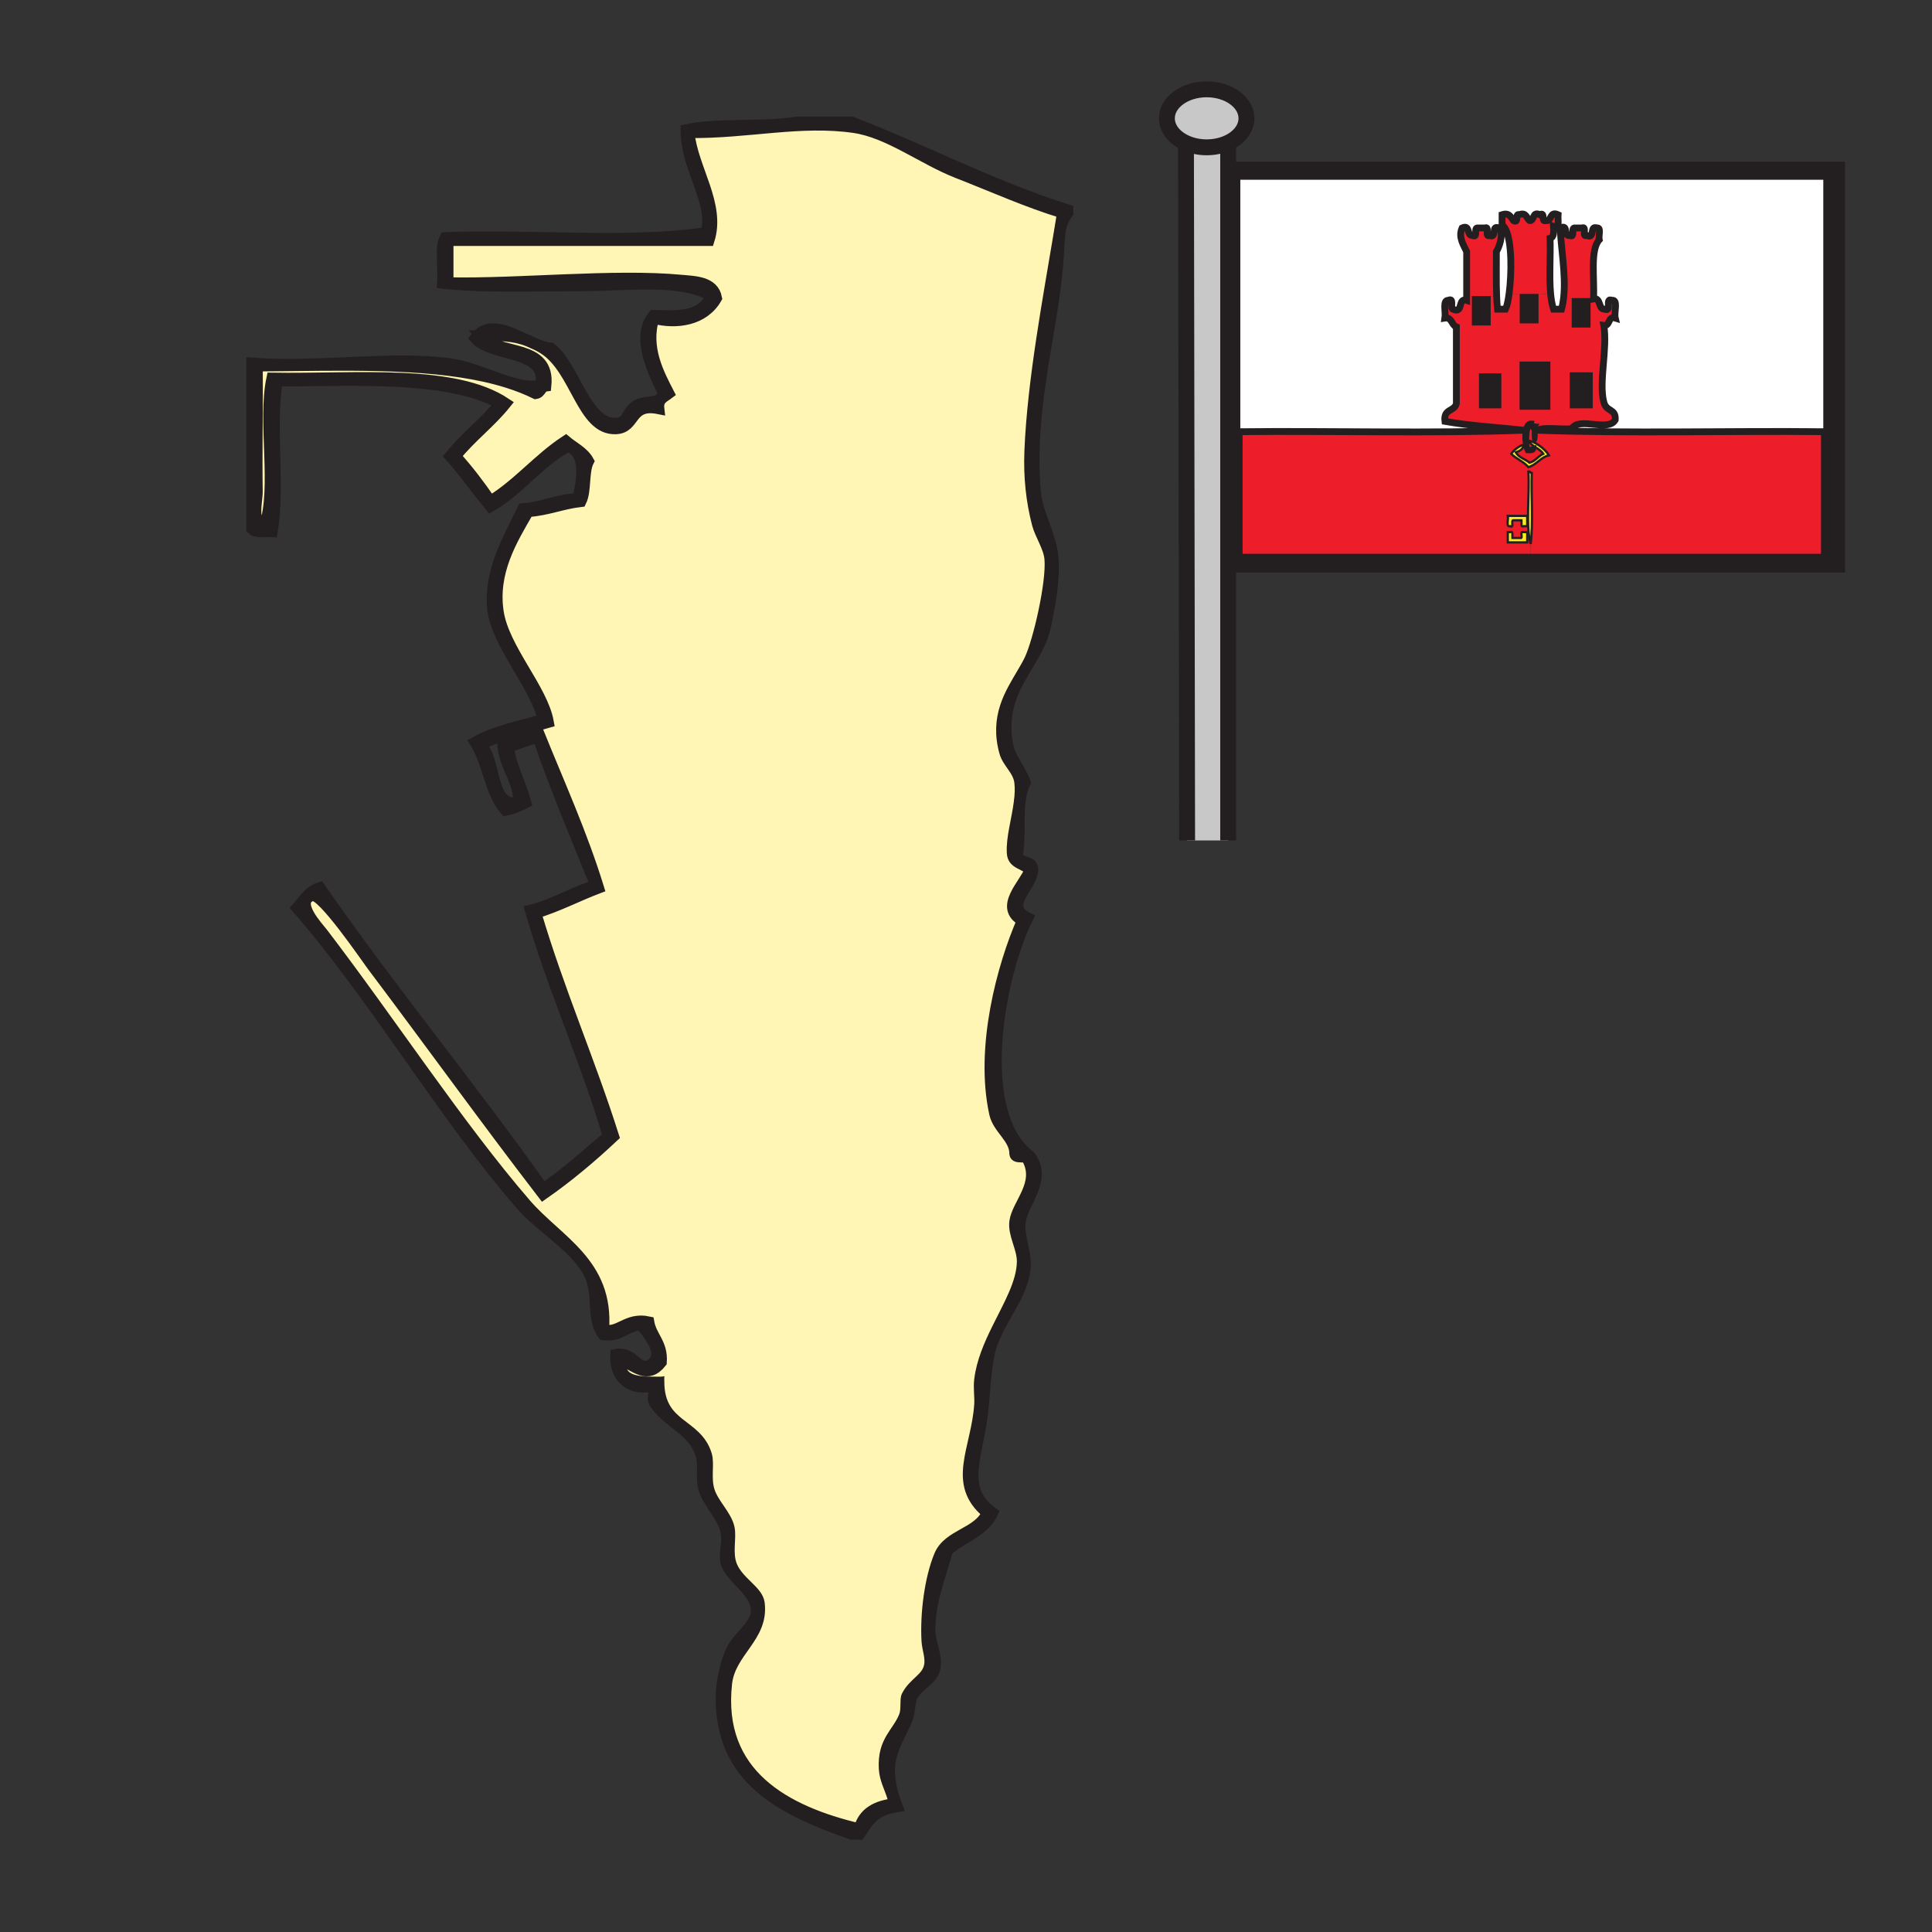 <?xml version="1.0" encoding="iso-8859-1"?>
<!-- Generator: Adobe Illustrator 12.0.1, SVG Export Plug-In . SVG Version: 6.00 Build 51448)  -->
<!DOCTYPE svg PUBLIC "-//W3C//DTD SVG 1.1//EN" "http://www.w3.org/Graphics/SVG/1.1/DTD/svg11.dtd">
<svg  version="1.1" id="Layer_1" xmlns="http://www.w3.org/2000/svg" xmlns:xlink="http://www.w3.org/1999/xlink" width="850.89" height="850.89"
	 viewBox="0 0 850.89 850.89" style="overflow:visible;enable-background:new 0 0 850.89 850.89;" xml:space="preserve">
<rect x="0" y="0" width="850.89" height="850.89" fill="#333333" stroke="none"/>
<g>
	<g id="XMLID_2_">
		<g>
			<path style="fill:#FFF5B4;" d="M141.95,410.92c-1.88-2.45-12.82-14.03-4.42-16.58c4.38-1.32,23.95,27.53,26.53,30.95
				c26.01,34.56,49.77,67.55,75.16,100.59c11.07-7.72,21.27-16.32,30.95-25.42c-10.65-33.56-24.17-64.26-34.26-98.38
				c9.88-3.01,18.29-7.5,27.63-11.05c-7.48-24.21-17.42-45.95-26.53-68.54l-0.8-2.95c1.75-0.48,3.5-0.97,5.22-1.47
				c-2.6-14.71-19.65-32.24-22.1-48.64c-2.62-17.51,5.93-31.58,13.26-44.21c8.6-0.62,14.95-3.48,23.21-4.43
				c2.31-4.69,0.96-13.04,3.32-17.68c-2.23-4.03-6.55-5.98-9.95-8.84c-12.02,7.88-20.84,18.95-33.16,26.52
				c-4.8-6.99-9.88-13.7-15.48-19.89c6.72-8.39,15.39-14.83,22.11-23.22c-22.82-15.13-65.43-10.46-102.8-11.05
				c-4.03,18.81,2.55,48.24-3.32,65.22c-6.12-1.7-3.24-10.7-3.31-15.48c-0.27-16.58,0.2-37.95,0-55.27c5.65-0.04,11.33-0.11,17-0.18
				c33.99-0.39,67.79-0.58,93.35,7.46c4.37,1.37,8.5,2.99,12.35,4.88c2.25-0.32,2.16-2.99,4.42-3.31
				c1.98-18.94-20.94-12.97-28.74-22.11c8.19-0.37,14.68-0.23,21.44,2.42c0.02,0.01,0.04,0.01,0.06,0.02
				c0.81,0.37,1.61,0.72,2.4,1.06c1.22,0.58,2.46,1.26,3.73,2.03c14.73,8.99,17.01,36.06,32.06,35.37
				c8.79-0.4,5.76-11.45,18.79-8.84c-0.23-2,0.3-3.25,1.15-4.17c0.91-1,2.19-1.64,3.27-2.47c-4.33-8.44-10.64-19.97-6.63-33.16
				c10.1,2.59,22.05,0.94,27.63-8.84c-1.35-7.23-9.66-7.19-15.47-7.74c-29.32-2.78-72.05,1.79-102.8,1.11c0-6.27,0-12.53,0-18.8
				c38.32,0,76.64,0,114.96,0c5.06-15.8-7.19-31.3-8.84-47.53c25.91,0.32,49.26-5.7,72.95-2.21c15.22,2.24,30.09,13.93,45.32,19.9
				c16.43,6.43,31.05,13.04,46.43,17.69c-0.41,2.6-0.84,5.29-1.3,8.06c-4.75,28.68-11.83,65.92-13.07,96.95
				c-0.46,11.51,0.71,22,3.311,32.05c1.239,4.79,5.1,10.19,5.529,15.48c0.87,10.55-5,35.99-8.84,44.22c-0.93,1.99-2.08,4-3.31,6.07
				c-5.351,9.01-12.101,19.28-7.74,34.82c1.28,4.59,6.03,7.85,6.63,13.27c0.3,2.69,0.16,5.53-0.2,8.42
				c-0.97,7.88-3.53,16.09-3.12,22.53c0.101,5.06,5.681,4.64,7.74,7.74c-2.39,6.31-13.729,16.29-3.32,22.11
				c-8.67,19.83-18.619,55.91-12.159,85.11c1.47,6.641,8.989,10.771,8.85,17.69c0.28,2.29,4.85,0.3,5.52,2.21
				c5.971,10.859-4.46,19.77-5.52,27.63c-0.75,5.56,3.4,11.64,3.31,17.69c-0.14,9.279-5.899,19.039-11.06,29.479
				c-3.53,7.15-6.771,14.61-7.73,22.47c-0.46,3.801,0.24,7.551,0,11.061c-1.319,19.52-12.39,34.56,3.32,47.529
				c-3.899,9.141-17.14,9.521-21,18.79c-4.27,10.23-6.19,25.851-5.53,37.58c0.2,3.62,1.86,7.341,1.1,11.061
				c-1.16,5.72-6.87,7.25-9.95,13.26c-0.83,1.63,0.05,5.91-1.1,8.85c-2.98,7.591-9.59,10.86-8.84,23.21
				c0.26,4.461,2.24,7.95,3.57,12.131c0.34,1.06,0.64,2.159,0.85,3.34c-7.98,0.87-13.73,3.97-15.48,11.06
				c-32.57-7.7-62.98-24-58.58-64.109c1.56-14.24,16.27-20.49,14.37-35.381c-0.7-5.479-9.28-9.239-12.16-16.579
				c-2.19-5.591-0.14-12.271-1.11-16.58c-1.28-5.681-7.05-10.521-8.84-16.58c-1.61-5.44,0.03-11.69-1.11-15.48
				c-4.25-14.25-20.73-12.09-21-32.05c-5.57-0.08-18.59,1.03-16.58-9.95c6.47,2.9,11.75,8.65,17.69,1.11
				c0.59-8.33-4.38-11.11-5.53-17.69c-9.73-2.13-13.37,5.69-19.9,3.32c2.2-29.24-20.1-38.89-34.27-55.271
				C202.03,496.22,171.74,449.86,141.95,410.92z"/>
			<rect x="691.7" y="164.33" style="fill:#231F20;" width="9.439" height="15.17"/>
			<polygon style="fill:#231F20;" points="700.22,131.62 700.22,143.98 692.49,143.98 692.49,131.56 700.22,131.56 			"/>
			<path style="fill:#ED1E29;" d="M688.66,131.08c1.13-10.36-1.41-22.93-1.44-30.67c3.66-1.92,1.271,3.99,4.03,3.25
				c2.52,1.31,0.73-2.95,2.01-3.25c1.17,0,2.351,0,3.521,0c2.279-0.99-0.261,4.25,2.02,3.25c3.83,1.91,1.13-4.61,4.53-3.25
				c1.979-0.4,0.59,3.57,1,5.2c-4.09,4.47-2.021,16.89-2.51,26.01h-1.601v-0.06h-7.729L688.66,131.08z"/>
			<path style="fill:#FFFFFF;" d="M682.91,129.23c-0.66-7.33,0.02-16.39-0.22-24.27c1.55-0.37,1.77-2.48,1.51-5.2
				c0.359,0.15,0.67,0.22,0.91,0.22l2.109,0.43c0.03,7.74,2.57,20.31,1.44,30.67c-0.2,1.78-0.5,3.48-0.94,5.09
				c-1.17,0-2.35,0-3.52,0C683.54,134.15,683.14,131.8,682.91,129.23z"/>
			<rect x="669.71" y="159.69" style="fill:#231F20;" width="12.64" height="20.32"/>
			<rect x="669.59" y="129.73" style="fill:#231F20;" width="7.73" height="12.41"/>
			<path style="fill:#FBED24;" d="M674.13,239.54c-2.33-8.04-0.35-21.66-1.01-31.86c0.08-0.02,0.16-0.03,0.229-0.03
				c0.61,0,0.7,0.65,1.28,0.68C674.3,218.52,675.3,230.43,674.13,239.54z"/>
			<path style="fill:#ED1E29;" d="M673.12,194.03l-0.66,0.01c-0.08-4.39,0.87-9.09,3.18-4.56c-0.149,1.29,0.08,6.75,0.511,3.25
				c0.22-1.24,0.01-2.27-0.15-3.13l0.65-0.12c41.27,1.51,84.729,0.21,126.85,0.65c0,18.42,0,36.84,0,55.26
				c-43.12,0-86.25,0-129.37,0v-5.85c1.17-9.11,0.17-21.02,0.5-31.21c-0.58-0.03-0.67-0.68-1.28-0.68l-0.229-1.92
				c3.61-0.98,5.36-4.36,9.07-5.2C680.24,197.31,675.65,194.35,673.12,194.03z"/>
			<path style="fill:#FFFFFF;" d="M672.62,198.58c-0.29-0.56-0.54-1.36-0.74-2.29c-0.43-2.04-0.57-4.71-0.16-6.78
				c0.391-1.98,1.29-3.43,2.91-3.28c-0.229,1.38,0.72,1.23,1.521,1.3c-0.42,0.53-0.301,1.21-0.15,2.07
				c0.16,0.86,0.37,1.89,0.15,3.13c-0.431,3.5-0.66-1.96-0.511-3.25c-2.31-4.53-3.26,0.17-3.18,4.56c0.01,0.9,0.06,1.8,0.16,2.59
				c0.29,2.14,1.899,0.93,3.02,0.65C675.59,198.94,673.96,198.57,672.62,198.58z"/>
			<path style="fill:#ED1E29;" d="M667.58,199.23c1.56-0.55,3.04-1.18,3.5-3.13l0.8,0.19c0.2,0.93,0.45,1.73,0.74,2.29
				c1.34-0.01,2.97,0.36,3.02-1.3c-1.12,0.28-2.729,1.49-3.02-0.65c-0.101-0.79-0.15-1.69-0.16-2.59l0.66-0.01
				c1.54,2.78,4.86,3.26,6.55,5.85c-2.24,1-3.5,3.29-6.04,3.9C671.71,202.14,668.95,201.59,667.58,199.23z"/>
			<path style="fill:#FBED24;" d="M673.12,205.73c-2.11-2.47-5.28-3.58-7.55-5.85c1.1-1.85,4.52-4.11,5.54-3.9
				c-0.011,0.04-0.021,0.08-0.03,0.12c-0.46,1.95-1.94,2.58-3.5,3.13c1.37,2.36,4.13,2.91,6.05,4.55c2.54-0.61,3.8-2.9,6.04-3.9
				c-1.689-2.59-5.01-3.07-6.55-5.85c2.53,0.32,7.12,3.28,9.07,6.5C678.48,201.37,676.73,204.75,673.12,205.73z"/>
			<path style="fill:#ED1E29;" d="M664.06,238.89c2.86,0,5.71,0,8.561,0c0-1.52,0-3.04,0-4.55c-0.67,0-1.34,0-2.01,0
				c-1.37-0.47,0.35,3.06-1.011,2.6c-1.18,0-2.35,0-3.52,0c-0.12-1.16,0.5-3.26-1.01-2.6c-0.33,0-0.67,0-1.011,0
				C664.06,235.85,664.06,237.37,664.06,238.89z M664.06,227.19c0.37,1.47-0.899,5.07,1.011,4.54c1.979,1.05,0.18-2.8,1.51-2.59
				c1.17,0,2.35,0,3.52,0c0.12,1.15-0.5,3.25,1.011,2.59c0.51,0,1,0,1.51,0c0-1.51,0-3.03,0-4.54
				C669.77,227.19,666.92,227.19,664.06,227.19z M674.13,245.39c-42.79,0-85.57,0-128.36,0c0-18.42,0-36.84,0-55.26
				c41.61-0.44,84.57,0.86,125.341-0.65l0.609,0.03c-0.41,2.07-0.27,4.74,0.16,6.78l-0.8-0.19c0.01-0.04,0.02-0.08,0.03-0.12
				c-1.021-0.21-4.44,2.05-5.54,3.9c2.27,2.27,5.439,3.38,7.55,5.85l0.229,1.92c-0.069,0-0.149,0.01-0.229,0.03
				c0.66,10.2-1.32,23.82,1.01,31.86V245.39z"/>
			<path style="fill:#ED1E29;" d="M661.54,99.11c0-1.52,0-3.03,0-4.55c3.16-1.05,3.85,1.1,5.04,2.6c2.59,1.39,0.46-3.31,2.52-2.6
				c3.12-1.22,3.19,1.51,4.53,2.6c2.36,0.23,1.061-4.26,4.53-2.6c2.58-1.39,0.45,3.31,2.51,2.6c2.92,0.51,1.66-4.37,5.54-2.6
				c-0.17,2.07,0.66,5.42-1.1,5.42c-0.24,0-0.551-0.07-0.91-0.22c0.26,2.72,0.04,4.83-1.51,5.2c0.239,7.88-0.44,16.94,0.22,24.27
				l-5.59,0.5h-7.73l-4.95-0.45c1.16-8.76,1.28-22.56-1.479-28.14C662.7,100.22,662.16,99.52,661.54,99.11z"/>
			<path style="fill:#FBED24;" d="M664.06,234.34c0.341,0,0.681,0,1.011,0c1.51-0.66,0.89,1.44,1.01,2.6c1.17,0,2.34,0,3.52,0
				c1.36,0.46-0.359-3.07,1.011-2.6c0.67,0,1.34,0,2.01,0c0,1.51,0,3.03,0,4.55c-2.851,0-5.7,0-8.561,0
				C664.06,237.37,664.06,235.85,664.06,234.34z"/>
			<path style="fill:#FBED24;" d="M665.07,231.73c-1.91,0.53-0.641-3.07-1.011-4.54c2.86,0,5.71,0,8.561,0c0,1.51,0,3.03,0,4.54
				c-0.51,0-1,0-1.51,0c-1.511,0.66-0.891-1.44-1.011-2.59c-1.17,0-2.35,0-3.52,0C665.25,228.93,667.05,232.78,665.07,231.73z"/>
			<path style="fill:#FFFFFF;" d="M659.03,110.81c1.05-1.59,3.189-7.16,1.529-9.78l2.601,0.11c2.76,5.58,2.64,19.38,1.479,28.14
				c-0.42,3.16-0.979,5.67-1.58,6.89c-1.18,0-2.35,0-3.529,0c-0.19-1.8-0.311-3.68-0.38-5.62
				C658.89,124.25,659.08,117.37,659.03,110.81z"/>
			<rect x="651.7" y="164.74" style="fill:#231F20;" width="9.18" height="14.76"/>
			<rect x="648.52" y="130.65" style="fill:#231F20;" width="7.73" height="12.41"/>
			<path style="fill:#ED1E29;" d="M645.94,110.81c-1.101-2.49-3.86-6.26-2.011-10.4c3.69-1.73,1.94,3.56,4.53,3.25
				c2.521,1.31,0.73-2.95,2.01-3.25c1.181,0,2.351,0,3.53,0c2.28-0.99-0.27,4.25,2.01,3.25c3.431,1.61,0.59-4.86,4.03-3.25
				c0.21,0.18,0.38,0.39,0.52,0.62c1.66,2.62-0.479,8.19-1.529,9.78c0.05,6.56-0.141,13.44,0.12,19.74l-2.9,0.1h-7.73h-2.579
				C645.94,124.04,645.94,117.43,645.94,110.81z"/>
			<path style="fill:#ED1E29;" d="M701.14,164.33H691.7v15.17h9.439V164.33z M637.89,132.27c2.721-1.35,0.61,3.54,2.011,3.9
				c4.729,2.21,1.979-5.25,6.04-3.9c0-0.54,0-1.08,0-1.62h2.579v12.41h7.73v-12.41l2.9-0.1c0.069,1.94,0.189,3.82,0.38,5.62
				c1.18,0,2.35,0,3.529,0c0.601-1.22,1.16-3.73,1.58-6.89l4.95,0.45v12.41h7.73v-12.41l5.59-0.5c0.229,2.57,0.63,4.92,1.29,6.94
				c1.17,0,2.35,0,3.52,0c0.44-1.61,0.74-3.31,0.94-5.09l3.83,0.48v12.42h7.729v-12.36h1.601c3.38-0.69,1.939,4.86,5.029,4.55
				c3.12,1.43-0.1-5.33,3.021-3.9c2.95-0.56,0.91,5.33,1.51,7.8c-3.3-1.02-2.189,3.66-5.03,3.25c1.71,10.28-2.319,25.01,0,33.81
				c1.17,4.46,5.4,2.63,5.03,7.8c-3.12,5.5-15.99-1.59-19.13,3.9c-5.03,0.43-11.41-0.87-15.6,0.65L676,189.6
				c-0.15-0.86-0.27-1.54,0.15-2.07c-0.801-0.07-1.75,0.08-1.521-1.3c-1.62-0.15-2.52,1.3-2.91,3.28l-0.609-0.03
				c-11.601-1.27-23.67-1.94-34.73-3.9c-0.729-5.71,4.11-4.22,5.03-7.8c0-11.27,0-22.54,0-33.81c-2.11-0.74-1.97-4.39-5.03-3.9
				C636.81,137.37,635.22,132.07,637.89,132.27z M682.35,180.01v-20.32h-12.64v20.32H682.35z M660.88,179.5v-14.76h-9.18v14.76
				H660.88z"/>
			<path style="fill:#FFFFFF;" d="M804.51,246.69c-86.59,0-173.17,0-259.75,0c0-55.7,0-111.39,0-167.08
				c-0.04-0.93-0.09-1.84,0.5-1.95c86.42,0,172.83,0,259.25,0C804.51,134,804.51,190.34,804.51,246.69z M545.77,245.39
				c42.79,0,85.57,0,128.36,0c43.12,0,86.25,0,129.37,0c0-18.42,0-36.84,0-55.26c-42.12-0.44-85.58,0.86-126.85-0.65
				c4.189-1.52,10.569-0.22,15.6-0.65c3.14-5.49,16.01,1.6,19.13-3.9c0.37-5.17-3.86-3.34-5.03-7.8c-2.319-8.8,1.71-23.53,0-33.81
				c2.841,0.41,1.73-4.27,5.03-3.25c-0.6-2.47,1.44-8.36-1.51-7.8c-3.12-1.43,0.1,5.33-3.021,3.9c-3.09,0.31-1.649-5.24-5.029-4.55
				c0.489-9.12-1.58-21.54,2.51-26.01c-0.41-1.63,0.979-5.6-1-5.2c-3.4-1.36-0.7,5.16-4.53,3.25c-2.28,1,0.26-4.24-2.02-3.25
				c-1.17,0-2.351,0-3.521,0c-1.279,0.3,0.51,4.56-2.01,3.25c-2.76,0.74-0.37-5.17-4.03-3.25l-2.109-0.43c1.76,0,0.93-3.35,1.1-5.42
				c-3.88-1.77-2.62,3.11-5.54,2.6c-2.06,0.71,0.07-3.99-2.51-2.6c-3.47-1.66-2.17,2.83-4.53,2.6c-1.34-1.09-1.41-3.82-4.53-2.6
				c-2.06-0.71,0.07,3.99-2.52,2.6c-1.19-1.5-1.88-3.65-5.04-2.6c0,1.52,0,3.03,0,4.55c0.62,0.41,1.16,1.11,1.62,2.03l-2.601-0.11
				c-0.14-0.23-0.31-0.44-0.52-0.62c-3.44-1.61-0.6,4.86-4.03,3.25c-2.279,1,0.271-4.24-2.01-3.25c-1.18,0-2.35,0-3.53,0
				c-1.279,0.3,0.511,4.56-2.01,3.25c-2.59,0.31-0.84-4.98-4.53-3.25c-1.85,4.14,0.91,7.91,2.011,10.4c0,6.62,0,13.23,0,19.84
				c0,0.54,0,1.08,0,1.62c-4.061-1.35-1.311,6.11-6.04,3.9c-1.4-0.36,0.71-5.25-2.011-3.9c-2.67-0.2-1.08,5.1-1.51,7.8
				c3.061-0.49,2.92,3.16,5.03,3.9c0,11.27,0,22.54,0,33.81c-0.92,3.58-5.76,2.09-5.03,7.8c11.061,1.96,23.13,2.63,34.73,3.9
				c-40.771,1.51-83.73,0.21-125.341,0.65C545.77,208.55,545.77,226.97,545.77,245.39z"/>
			<path style="fill:#C8C8C8;" d="M531.44,39.34c9.68,0,17.52,5.72,17.52,12.77c0,4.51-3.2,8.47-8.04,10.74
				c-2.729,1.28-5.99,2.03-9.479,2.03c-3.341,0-6.46-0.68-9.12-1.87c-5.04-2.24-8.4-6.29-8.4-10.9
				C513.92,45.06,521.77,39.34,531.44,39.34z"/>
			<path style="fill:#C8C8C8;" d="M531.44,64.88c3.489,0,6.75-0.75,9.479-2.03v307.3h-18.09l-0.51-307.14
				C524.98,64.2,528.1,64.88,531.44,64.88z"/>
			<path d="M466.89,101.76c-0.64,3.8-0.58,8.24-1.06,14.02c-2.75,32.7-13,63.5-9.95,100.59c0.82,9.93,6.811,18.93,7.74,28.74
				c0.939,10.07-1.38,22.03-3.32,30.95c-1.649,7.57-5.97,13.76-9.89,20.48l-0.05-0.03c1.229-2.07,2.38-4.08,3.31-6.07
				c3.84-8.23,9.71-33.67,8.84-44.22c-0.43-5.29-4.29-10.69-5.529-15.48c-2.601-10.05-3.771-20.54-3.311-32.05
				c1.24-31.03,8.32-68.27,13.07-96.95L466.89,101.76z"/>
			<path d="M442.62,331.33c-4.36-15.54,2.39-25.81,7.74-34.82l0.05,0.03c-4.91,8.43-9.18,17.68-6.69,31.48
				c1.08,5.97,5.29,10.19,7.74,16.58c-1.28,2.77-1.95,5.57-2.29,8.43l-0.12-0.01c0.36-2.89,0.5-5.73,0.2-8.42
				C448.65,339.18,443.9,335.92,442.62,331.33z"/>
			<path d="M439.29,585.21c5.16-10.44,10.92-20.2,11.06-29.479c0.091-6.051-4.06-12.131-3.31-17.69
				c1.06-7.86,11.49-16.771,5.52-27.63c-0.67-1.91-5.239,0.08-5.52-2.21c0.14-6.92-7.38-11.05-8.85-17.69
				c-6.46-29.2,3.489-65.28,12.159-85.11c-10.409-5.82,0.931-15.8,3.32-22.11c-2.06-3.1-7.64-2.68-7.74-7.74
				c-0.41-6.44,2.15-14.65,3.12-22.53l0.12,0.01c-0.84,6.9,0.18,14.2-1.03,22.52c-0.85,5.64,7.061,2.52,6.63,7.74
				c-0.579,7.33-12.92,15.74-2.21,21c-12.569,25.21-24.149,86.14,1.11,105.01c7.44,10.41-3.14,19.84-4.42,28.74
				c-0.87,6.06,2.66,13.4,2.21,19.9c-0.68,9.64-7.08,18.06-11.82,27.449L439.29,585.21z"/>
			<path d="M437.09,666.27c-3.79,8.37-13.58,10.74-19.9,16.58c-3.41,12.381-7.86,22.78-7.74,35.37c0.06,5.44,3.36,11.05,2.21,16.58
				c-1.04,5.04-6.95,6.82-9.94,12.16c-1.32,2.35-0.95,6.93-2.22,9.95c-4.96,11.899-10.96,17.8-6,34.12l-0.37,0.12
				c-1.33-4.181-3.31-7.67-3.57-12.131c-0.75-12.35,5.86-15.619,8.84-23.21c1.15-2.939,0.27-7.22,1.1-8.85
				c3.08-6.01,8.79-7.54,9.95-13.26c0.76-3.72-0.9-7.44-1.1-11.061c-0.66-11.729,1.26-27.35,5.53-37.58
				c3.86-9.27,17.101-9.649,21-18.79c-15.71-12.97-4.64-28.01-3.32-47.529c0.24-3.51-0.46-7.26,0-11.061
				c0.96-7.859,4.2-15.319,7.73-22.47l0.35,0.18c-0.93,1.86-1.8,3.761-2.55,5.71c-3.06,7.98-3.16,19.771-4.42,30.95
				C430.46,641.56,422.29,655.7,437.09,666.27z"/>
			<path d="M280.12,178.79c3.49-2.28,8.18-0.96,10.76-3.26l0.34,0.2c-0.85,0.92-1.38,2.17-1.15,4.17c-13.03-2.61-10,8.44-18.79,8.84
				c-15.05,0.69-17.33-26.38-32.06-35.37c-1.27-0.77-2.51-1.45-3.73-2.03c2.48,1.03,4.86,1.83,7.05,2.03
				c10.12,7.5,15.33,33.83,28.74,33.16C277.01,186.24,275.56,181.78,280.12,178.79z"/>
			<path d="M233.09,150.28c0.79,0.32,1.59,0.67,2.4,1.06C234.7,151,233.9,150.65,233.09,150.28z"/>
			<path d="M211.59,147.84c7.8,9.14,30.72,3.17,28.74,22.11c-2.26,0.32-2.17,2.99-4.42,3.31c-3.85-1.89-7.98-3.51-12.35-4.88
				l0.08-0.25c4.86,1.51,9.61,2.44,14.48,1.82c3.83-16.22-21.32-12.42-28.74-21.01c5.81-7.81,15.07-2.59,23.65,1.32
				C226.27,147.61,219.78,147.47,211.59,147.84z"/>
			<path d="M313.28,130.15c-14.08-7.78-36.8-4.42-57.48-4.42c-20.06,0-41.24,0.83-58.6-0.87l0.02-0.23
				c30.75,0.68,73.48-3.89,102.8-1.11c5.81,0.55,14.12,0.51,15.47,7.74c-5.58,9.78-17.53,11.43-27.63,8.84
				c-4.01,13.19,2.3,24.72,6.63,33.16c-1.08,0.83-2.36,1.47-3.27,2.47l-0.34-0.2c0.59-0.54,1.07-1.26,1.4-2.27
				c-3.76-8.26-12.6-24.53-4.42-34.26C297.42,139.14,309.22,140.42,313.28,130.15z"/>
			<path d="M312.18,105.83c-38.32,0-76.64,0-114.96,0c0,6.27,0,12.53,0,18.8l-0.02,0.23c-0.74-0.07-1.47-0.15-2.19-0.23
				c0.57-6.44-1.25-15.25,1.1-19.9c37.96-1.43,81.27,2.89,114.96-2.21c3.81-13.37-8.94-28.39-8.84-45.32
				c14.3-3.02,33.76-0.87,48.64-3.32c8.1,0,16.21,0,24.32,0c32.16,12.42,61.26,27.91,95.06,38.69c0,0.37,0,0.74,0,1.11
				c-1.94,2.53-2.86,5.11-3.36,8.08l-0.149-0.02c0.46-2.77,0.89-5.46,1.3-8.06c-15.38-4.65-30-11.26-46.43-17.69
				c-15.23-5.97-30.1-17.66-45.32-19.9c-23.69-3.49-47.04,2.53-72.95,2.21C304.99,74.53,317.24,90.03,312.18,105.83z"/>
			<path d="M130.21,160.54c22.61-0.23,45.46-2.83,65.9-0.54c10.35,1.16,19.12,5.52,27.53,8.13l-0.08,0.25
				c-25.56-8.04-59.36-7.85-93.35-7.46V160.54z"/>
			<path d="M137.53,394.34c-8.4,2.55,2.54,14.13,4.42,16.58c29.79,38.94,60.08,85.3,89.53,119.39
				c14.17,16.381,36.47,26.03,34.27,55.271c6.53,2.37,10.17-5.45,19.9-3.32c1.15,6.58,6.12,9.36,5.53,17.69
				c-5.94,7.54-11.22,1.79-17.69-1.11c-2.01,10.98,11.01,9.87,16.58,9.95c0.27,19.96,16.75,17.8,21,32.05
				c1.14,3.79-0.5,10.04,1.11,15.48c1.79,6.06,7.56,10.899,8.84,16.58c0.97,4.31-1.08,10.989,1.11,16.58
				c2.88,7.34,11.46,11.1,12.16,16.579c1.9,14.891-12.81,21.141-14.37,35.381c-4.4,40.109,26.01,56.409,58.58,64.109
				c1.75-7.09,7.5-10.189,15.48-11.06c-0.21-1.181-0.51-2.28-0.85-3.34l0.37-0.12c0.44,1.439,0.96,2.96,1.58,4.569
				c-10.19,1.74-12.33,5.83-16.58,12.16c-1.1,0-2.21,0-3.31,0c-31.87-11.109-57.87-24.529-57.48-60.8
				c0.06-5.93,1.98-14.86,4.42-19.89c3.32-6.88,11.01-11.04,11.05-17.69c0.05-8.689-11.33-14.21-13.26-21
				c-1.2-4.189,0.82-8.34,0-13.27c-1.23-7.351-8.36-13.32-9.95-19.891c-1.24-5.12,0.21-10.09-1.11-14.38
				c-3.49-11.31-13.61-13.39-19.89-22.1c-2.2-2.181-0.71-6.32,0-8.851c-10.18,3.33-18.31-2.39-17.69-13.26
				c7.84-1.64,9.35,7.92,15.47,4.42c6.52-4.609-0.96-13.34-4.42-17.689c-6.63,0.37-8.68,5.319-16.58,4.43
				c-5.03-6.04-2.13-17.42-5.53-25.43c-5.25-12.4-21.57-21.2-30.95-32.051c-34.68-40.14-64.18-91.22-98.38-130.439
				c3-3.27,5.12-7.41,9.95-8.84c31.58,45.43,66.45,87.57,98.38,132.64c10.32-6.99,19.31-15.32,28.74-23.21
				c-10.09-34.49-24.32-64.84-34.27-99.49c10.6-2.66,18.58-7.95,28.75-11.05c-8.69-21.53-17.69-42.75-25.43-65.22
				c-4.67,1.22-9.06,2.73-13.26,4.42c1.47,9.22,5.51,15.86,7.73,24.32c-2.67,1.38-5.36,2.74-8.84,3.32
				c-6.77-7.61-7.67-21.07-13.26-29.85c8.43-4.82,19.56-6.96,29.84-9.95c-2.44-13.69-20.48-33.49-22.11-48.63
				c-1.78-16.65,6.79-30.84,13.27-44.22c8.98-0.6,15.01-4.15,24.32-4.42c1.91-9.74,3.75-19.78-4.42-23.21
				c-13.23,7.04-21.4,19.13-34.27,26.53c-5.96-7.31-11.44-15.09-17.69-22.11c6.72-8.39,15.39-14.83,22.11-23.22
				c-23.6-12.5-62.13-10.09-98.38-9.94c-3.3,19.55,1.08,46.77-2.21,66.32c-3.18-0.13-7.24,0.6-8.84-1.1c0-24.32,0-48.64,0-72.96
				c6.34,0.48,12.76,0.61,19.21,0.54v0.38c-5.67,0.07-11.35,0.14-17,0.18c0.2,17.32-0.27,38.69,0,55.27
				c0.07,4.78-2.81,13.78,3.31,15.48c5.87-16.98-0.71-46.41,3.32-65.22c37.37,0.59,79.98-4.08,102.8,11.05
				c-6.72,8.39-15.39,14.83-22.11,23.22c5.6,6.19,10.68,12.9,15.48,19.89c12.32-7.57,21.14-18.64,33.16-26.52
				c3.4,2.86,7.72,4.81,9.95,8.84c-2.36,4.64-1.01,12.99-3.32,17.68c-8.26,0.95-14.61,3.81-23.21,4.43
				c-7.33,12.63-15.88,26.7-13.26,44.21c2.45,16.4,19.5,33.93,22.1,48.64c-1.72,0.5-3.47,0.99-5.22,1.47
				c-8.67,2.36-17.49,4.58-24.62,8.48c7.08,6.41,3.98,28.14,16.58,25.42c1.52-7.8-6.1-15.99-6.63-25.42
				c4.81-2.19,10.66-3.34,15.47-5.53c9.11,22.59,19.05,44.33,26.53,68.54c-9.34,3.55-17.75,8.04-27.63,11.05
				c10.09,34.12,23.61,64.82,34.26,98.38c-9.68,9.1-19.88,17.7-30.95,25.42c-25.39-33.04-49.15-66.03-75.16-100.59
				C161.48,421.87,141.91,393.02,137.53,394.34z"/>
		</g>
		<g>
			<polyline style="fill:none;stroke:#231F20;stroke-width:7;" points="542.04,74.72 809.11,74.72 809.11,248.69 543.64,248.69 			
				"/>
			<path style="fill:none;stroke:#231F20;stroke-width:7;" d="M522.32,63.01c-5.04-2.24-8.4-6.29-8.4-10.9
				c0-7.05,7.85-12.77,17.521-12.77c9.68,0,17.52,5.72,17.52,12.77c0,4.51-3.2,8.47-8.04,10.74c-2.729,1.28-5.99,2.03-9.479,2.03
				C528.1,64.88,524.98,64.2,522.32,63.01z"/>
			<polyline style="fill:none;stroke:#231F20;stroke-width:7;" points="522.32,62.66 522.32,63.01 522.83,370.15 			"/>
			<polyline style="fill:none;stroke:#231F20;stroke-width:7;" points="540.92,62.02 540.92,62.85 540.92,370.15 			"/>
			<path style="fill:none;stroke:#231F20;stroke-width:3;" d="M545.26,77.66c86.42,0,172.83,0,259.25,0c0,56.34,0,112.68,0,169.03
				c-86.59,0-173.17,0-259.75,0c0-55.7,0-111.39,0-167.08C544.72,78.68,544.67,77.77,545.26,77.66z"/>
			<path style="fill:none;stroke:#231F20;stroke-width:3;" d="M663.16,101.14c-0.46-0.92-1-1.62-1.62-2.03c0-1.52,0-3.03,0-4.55
				c3.16-1.05,3.85,1.1,5.04,2.6c2.59,1.39,0.46-3.31,2.52-2.6c3.12-1.22,3.19,1.51,4.53,2.6c2.36,0.23,1.061-4.26,4.53-2.6
				c2.58-1.39,0.45,3.31,2.51,2.6c2.92,0.51,1.66-4.37,5.54-2.6c-0.17,2.07,0.66,5.42-1.1,5.42c-0.24,0-0.551-0.07-0.91-0.22
				c0.26,2.72,0.04,4.83-1.51,5.2c0.239,7.88-0.44,16.94,0.22,24.27c0.229,2.57,0.63,4.92,1.29,6.94c1.17,0,2.35,0,3.52,0
				c0.44-1.61,0.74-3.31,0.94-5.09c1.13-10.36-1.41-22.93-1.44-30.67c3.66-1.92,1.271,3.99,4.03,3.25c2.52,1.31,0.73-2.95,2.01-3.25
				c1.17,0,2.351,0,3.521,0c2.279-0.99-0.261,4.25,2.02,3.25c3.83,1.91,1.13-4.61,4.53-3.25c1.979-0.4,0.59,3.57,1,5.2
				c-4.09,4.47-2.021,16.89-2.51,26.01c3.38-0.69,1.939,4.86,5.029,4.55c3.12,1.43-0.1-5.33,3.021-3.9c2.95-0.56,0.91,5.33,1.51,7.8
				c-3.3-1.02-2.189,3.66-5.03,3.25c1.71,10.28-2.319,25.01,0,33.81c1.17,4.46,5.4,2.63,5.03,7.8c-3.12,5.5-15.99-1.59-19.13,3.9
				c-5.03,0.43-11.41-0.87-15.6,0.65c41.27,1.51,84.729,0.21,126.85,0.65c0,18.42,0,36.84,0,55.26c-43.12,0-86.25,0-129.37,0
				c-42.79,0-85.57,0-128.36,0c0-18.42,0-36.84,0-55.26c41.61-0.44,84.57,0.86,125.341-0.65c-11.601-1.27-23.67-1.94-34.73-3.9
				c-0.729-5.71,4.11-4.22,5.03-7.8c0-11.27,0-22.54,0-33.81c-2.11-0.74-1.97-4.39-5.03-3.9c0.43-2.7-1.16-8,1.51-7.8
				c2.721-1.35,0.61,3.54,2.011,3.9c4.729,2.21,1.979-5.25,6.04-3.9c0-0.54,0-1.08,0-1.62c0-6.61,0-13.22,0-19.84
				c-1.101-2.49-3.86-6.26-2.011-10.4c3.69-1.73,1.94,3.56,4.53,3.25c2.521,1.31,0.73-2.95,2.01-3.25c1.181,0,2.351,0,3.53,0
				c2.28-0.99-0.27,4.25,2.01,3.25c3.431,1.61,0.59-4.86,4.03-3.25c0.21,0.18,0.38,0.39,0.52,0.62c1.66,2.62-0.479,8.19-1.529,9.78
				c0.05,6.56-0.141,13.44,0.12,19.74c0.069,1.94,0.189,3.82,0.38,5.62c1.18,0,2.35,0,3.529,0c0.601-1.22,1.16-3.73,1.58-6.89
				C665.8,120.52,665.92,106.72,663.16,101.14z"/>
			<path style="fill:none;stroke:#231F20;stroke-width:2;" d="M671.88,196.29c0.2,0.93,0.45,1.73,0.74,2.29
				c1.34-0.01,2.97,0.36,3.02-1.3c-1.12,0.28-2.729,1.49-3.02-0.65c-0.101-0.79-0.15-1.69-0.16-2.59c-0.08-4.39,0.87-9.09,3.18-4.56
				c-0.149,1.29,0.08,6.75,0.511,3.25c0.22-1.24,0.01-2.27-0.15-3.13c-0.15-0.86-0.27-1.54,0.15-2.07
				c-0.801-0.07-1.75,0.08-1.521-1.3c-1.62-0.15-2.52,1.3-2.91,3.28C671.31,191.58,671.45,194.25,671.88,196.29z"/>
			<path style="fill:none;stroke:#231F20;" d="M673.12,194.03c1.54,2.78,4.86,3.26,6.55,5.85c-2.24,1-3.5,3.29-6.04,3.9
				c-1.92-1.64-4.68-2.19-6.05-4.55c1.56-0.55,3.04-1.18,3.5-3.13c0.01-0.04,0.02-0.08,0.03-0.12c-1.021-0.21-4.44,2.05-5.54,3.9
				c2.27,2.27,5.439,3.38,7.55,5.85c3.61-0.98,5.36-4.36,9.07-5.2C680.24,197.31,675.65,194.35,673.12,194.03z"/>
			<path style="fill:none;stroke:#231F20;" d="M674.13,239.54c1.17-9.11,0.17-21.02,0.5-31.21c-0.58-0.03-0.67-0.68-1.28-0.68
				c-0.069,0-0.149,0.01-0.229,0.03C673.78,217.88,671.8,231.5,674.13,239.54z"/>
			<path style="fill:none;stroke:#231F20;" d="M665.07,231.73c1.979,1.05,0.18-2.8,1.51-2.59c1.17,0,2.35,0,3.52,0
				c0.12,1.15-0.5,3.25,1.011,2.59c0.51,0,1,0,1.51,0c0-1.51,0-3.03,0-4.54c-2.851,0-5.7,0-8.561,0
				C664.43,228.66,663.16,232.26,665.07,231.73z"/>
			<path style="fill:none;stroke:#231F20;" d="M672.62,238.89c0-1.52,0-3.04,0-4.55c-0.67,0-1.34,0-2.01,0
				c-1.37-0.47,0.35,3.06-1.011,2.6c-1.18,0-2.35,0-3.52,0c-0.12-1.16,0.5-3.26-1.01-2.6c-0.33,0-0.67,0-1.011,0
				c0,1.51,0,3.03,0,4.55C666.92,238.89,669.77,238.89,672.62,238.89z"/>
			<rect x="669.71" y="159.69" style="fill:none;stroke:#231F20;stroke-width:0.926;" width="12.64" height="20.32"/>
			<rect x="651.7" y="164.74" style="fill:none;stroke:#231F20;stroke-width:0.672;" width="9.18" height="14.76"/>
			<rect x="691.7" y="164.33" style="fill:none;stroke:#231F20;stroke-width:0.691;" width="9.439" height="15.17"/>
			<rect x="648.52" y="130.65" style="fill:none;stroke:#231F20;stroke-width:0.566;" width="7.73" height="12.41"/>
			<polygon style="fill:none;stroke:#231F20;stroke-width:0.566;" points="700.22,131.62 700.22,143.98 692.49,143.98 
				692.49,131.56 700.22,131.56 			"/>
			<rect x="669.59" y="129.73" style="fill:none;stroke:#231F20;stroke-width:0.566;" width="7.73" height="12.41"/>
			<path style="fill:none;stroke:#231F20;stroke-width:5;" d="M233.09,150.28c0.81,0.37,1.61,0.72,2.4,1.06
				c2.48,1.03,4.86,1.83,7.05,2.03c10.12,7.5,15.33,33.83,28.74,33.16c5.73-0.29,4.28-4.75,8.84-7.74
				c3.49-2.28,8.18-0.96,10.76-3.26c0.59-0.54,1.07-1.26,1.4-2.27c-3.76-8.26-12.6-24.53-4.42-34.26
				c9.56,0.14,21.36,1.42,25.42-8.85c-14.08-7.78-36.8-4.42-57.48-4.42c-20.06,0-41.24,0.83-58.6-0.87
				c-0.74-0.07-1.47-0.15-2.19-0.23c0.57-6.44-1.25-15.25,1.1-19.9c37.96-1.43,81.27,2.89,114.96-2.21
				c3.81-13.37-8.94-28.39-8.84-45.32c14.3-3.02,33.76-0.87,48.64-3.32c8.1,0,16.21,0,24.32,0c32.16,12.42,61.26,27.91,95.06,38.69
				c0,0.37,0,0.74,0,1.11c-1.94,2.53-2.86,5.11-3.36,8.08c-0.64,3.8-0.58,8.24-1.06,14.02c-2.75,32.7-13,63.5-9.95,100.59
				c0.82,9.93,6.811,18.93,7.74,28.74c0.939,10.07-1.38,22.03-3.32,30.95c-1.649,7.57-5.97,13.76-9.89,20.48
				c-4.91,8.43-9.18,17.68-6.69,31.48c1.08,5.97,5.29,10.19,7.74,16.58c-1.28,2.77-1.95,5.57-2.29,8.43
				c-0.84,6.9,0.18,14.2-1.03,22.52c-0.85,5.64,7.061,2.52,6.63,7.74c-0.579,7.33-12.92,15.74-2.21,21
				c-12.569,25.21-24.149,86.14,1.11,105.01c7.44,10.41-3.14,19.84-4.42,28.74c-0.87,6.06,2.66,13.4,2.21,19.9
				c-0.68,9.64-7.08,18.06-11.82,27.449c-0.93,1.86-1.8,3.761-2.55,5.71c-3.06,7.98-3.16,19.771-4.42,30.95
				c-2.21,19.51-10.38,33.65,4.42,44.22c-3.79,8.37-13.58,10.74-19.9,16.58c-3.41,12.381-7.86,22.78-7.74,35.37
				c0.06,5.44,3.36,11.05,2.21,16.58c-1.04,5.04-6.95,6.82-9.94,12.16c-1.32,2.35-0.95,6.93-2.22,9.95
				c-4.96,11.899-10.96,17.8-6,34.12c0.44,1.439,0.96,2.96,1.58,4.569c-10.19,1.74-12.33,5.83-16.58,12.16c-1.1,0-2.21,0-3.31,0
				c-31.87-11.109-57.87-24.529-57.48-60.8c0.06-5.93,1.98-14.86,4.42-19.89c3.32-6.88,11.01-11.04,11.05-17.69
				c0.05-8.689-11.33-14.21-13.26-21c-1.2-4.189,0.82-8.34,0-13.27c-1.23-7.351-8.36-13.32-9.95-19.891
				c-1.24-5.12,0.21-10.09-1.11-14.38c-3.49-11.31-13.61-13.39-19.89-22.1c-2.2-2.181-0.71-6.32,0-8.851
				c-10.18,3.33-18.31-2.39-17.69-13.26c7.84-1.64,9.35,7.92,15.47,4.42c6.52-4.609-0.96-13.34-4.42-17.689
				c-6.63,0.37-8.68,5.319-16.58,4.43c-5.03-6.04-2.13-17.42-5.53-25.43c-5.25-12.4-21.57-21.2-30.95-32.051
				c-34.68-40.14-64.18-91.22-98.38-130.439c3-3.27,5.12-7.41,9.95-8.84c31.58,45.43,66.45,87.57,98.38,132.64
				c10.32-6.99,19.31-15.32,28.74-23.21c-10.09-34.49-24.32-64.84-34.27-99.49c10.6-2.66,18.58-7.95,28.75-11.05
				c-8.69-21.53-17.69-42.75-25.43-65.22c-4.67,1.22-9.06,2.73-13.26,4.42c1.47,9.22,5.51,15.86,7.73,24.32
				c-2.67,1.38-5.36,2.74-8.84,3.32c-6.77-7.61-7.67-21.07-13.26-29.85c8.43-4.82,19.56-6.96,29.84-9.95
				c-2.44-13.69-20.48-33.49-22.11-48.63c-1.78-16.65,6.79-30.84,13.27-44.22c8.98-0.6,15.01-4.15,24.32-4.42
				c1.91-9.74,3.75-19.78-4.42-23.21c-13.23,7.04-21.4,19.13-34.27,26.53c-5.96-7.31-11.44-15.09-17.69-22.11
				c6.72-8.39,15.39-14.83,22.11-23.22c-23.6-12.5-62.13-10.09-98.38-9.94c-3.3,19.55,1.08,46.77-2.21,66.32
				c-3.18-0.13-7.24,0.6-8.84-1.1c0-24.32,0-48.64,0-72.96c6.34,0.48,12.76,0.61,19.21,0.54c22.61-0.23,45.46-2.83,65.9-0.54
				c10.35,1.16,19.12,5.52,27.53,8.13c4.86,1.51,9.61,2.44,14.48,1.82c3.83-16.22-21.32-12.42-28.74-21.01
				c5.81-7.81,15.07-2.59,23.65,1.32"/>
			<path style="fill:none;stroke:#231F20;stroke-width:5;" d="M466.74,101.74c0.46-2.77,0.89-5.46,1.3-8.06
				c-15.38-4.65-30-11.26-46.43-17.69c-15.23-5.97-30.1-17.66-45.32-19.9c-23.69-3.49-47.04,2.53-72.95,2.21
				c1.65,16.23,13.9,31.73,8.84,47.53c-38.32,0-76.64,0-114.96,0c0,6.27,0,12.53,0,18.8c30.75,0.68,73.48-3.89,102.8-1.11
				c5.81,0.55,14.12,0.51,15.47,7.74c-5.58,9.78-17.53,11.43-27.63,8.84c-4.01,13.19,2.3,24.72,6.63,33.16
				c-1.08,0.83-2.36,1.47-3.27,2.47c-0.85,0.92-1.38,2.17-1.15,4.17c-13.03-2.61-10,8.44-18.79,8.84
				c-15.05,0.69-17.33-26.38-32.06-35.37c-1.27-0.77-2.51-1.45-3.73-2.03c-0.81-0.39-1.61-0.74-2.4-1.06
				c-0.02-0.01-0.04-0.01-0.06-0.02c-6.76-2.65-13.25-2.79-21.44-2.42c7.8,9.14,30.72,3.17,28.74,22.11
				c-2.26,0.32-2.17,2.99-4.42,3.31c-3.85-1.89-7.98-3.51-12.35-4.88c-25.56-8.04-59.36-7.85-93.35-7.46
				c-5.67,0.07-11.35,0.14-17,0.18c0.2,17.32-0.27,38.69,0,55.27c0.07,4.78-2.81,13.78,3.31,15.48c5.87-16.98-0.71-46.41,3.32-65.22
				c37.37,0.59,79.98-4.08,102.8,11.05c-6.72,8.39-15.39,14.83-22.11,23.22c5.6,6.19,10.68,12.9,15.48,19.89
				c12.32-7.57,21.14-18.64,33.16-26.52c3.4,2.86,7.72,4.81,9.95,8.84c-2.36,4.64-1.01,12.99-3.32,17.68
				c-8.26,0.95-14.61,3.81-23.21,4.43c-7.33,12.63-15.88,26.7-13.26,44.21c2.45,16.4,19.5,33.93,22.1,48.64
				c-1.72,0.5-3.47,0.99-5.22,1.47c-8.67,2.36-17.49,4.58-24.62,8.48c7.08,6.41,3.98,28.14,16.58,25.42
				c1.52-7.8-6.1-15.99-6.63-25.42c4.81-2.19,10.66-3.34,15.47-5.53c9.11,22.59,19.05,44.33,26.53,68.54
				c-9.34,3.55-17.75,8.04-27.63,11.05c10.09,34.12,23.61,64.82,34.26,98.38c-9.68,9.1-19.88,17.7-30.95,25.42
				c-25.39-33.04-49.15-66.03-75.16-100.59c-2.58-3.42-22.15-32.27-26.53-30.95c-8.4,2.55,2.54,14.13,4.42,16.58
				c29.79,38.94,60.08,85.3,89.53,119.39c14.17,16.381,36.47,26.03,34.27,55.271c6.53,2.37,10.17-5.45,19.9-3.32
				c1.15,6.58,6.12,9.36,5.53,17.69c-5.94,7.54-11.22,1.79-17.69-1.11c-2.01,10.98,11.01,9.87,16.58,9.95
				c0.27,19.96,16.75,17.8,21,32.05c1.14,3.79-0.5,10.04,1.11,15.48c1.79,6.06,7.56,10.899,8.84,16.58
				c0.97,4.31-1.08,10.989,1.11,16.58c2.88,7.34,11.46,11.1,12.16,16.579c1.9,14.891-12.81,21.141-14.37,35.381
				c-4.4,40.109,26.01,56.409,58.58,64.109c1.75-7.09,7.5-10.189,15.48-11.06c-0.21-1.181-0.51-2.28-0.85-3.34
				c-1.33-4.181-3.31-7.67-3.57-12.131c-0.75-12.35,5.86-15.619,8.84-23.21c1.15-2.939,0.27-7.22,1.1-8.85
				c3.08-6.01,8.79-7.54,9.95-13.26c0.76-3.72-0.9-7.44-1.1-11.061c-0.66-11.729,1.26-27.35,5.53-37.58
				c3.86-9.27,17.101-9.649,21-18.79c-15.71-12.97-4.64-28.01-3.32-47.529c0.24-3.51-0.46-7.26,0-11.061
				c0.96-7.859,4.2-15.319,7.73-22.47c5.16-10.44,10.92-20.2,11.06-29.479c0.091-6.051-4.06-12.131-3.31-17.69
				c1.06-7.86,11.49-16.771,5.52-27.63c-0.67-1.91-5.239,0.08-5.52-2.21c0.14-6.92-7.38-11.05-8.85-17.69
				c-6.46-29.2,3.489-65.28,12.159-85.11c-10.409-5.82,0.931-15.8,3.32-22.11c-2.06-3.1-7.64-2.68-7.74-7.74
				c-0.41-6.44,2.15-14.65,3.12-22.53c0.36-2.89,0.5-5.73,0.2-8.42c-0.6-5.42-5.35-8.68-6.63-13.27
				c-4.36-15.54,2.39-25.81,7.74-34.82c1.229-2.07,2.38-4.08,3.31-6.07c3.84-8.23,9.71-33.67,8.84-44.22
				c-0.43-5.29-4.29-10.69-5.529-15.48c-2.601-10.05-3.771-20.54-3.311-32.05C454.91,167.66,461.99,130.42,466.74,101.74z"/>
		</g>
	</g>
</g>
<rect x="0.25" y="0.25" style="fill:none;" width="850.394" height="850.394"/>
</svg>
